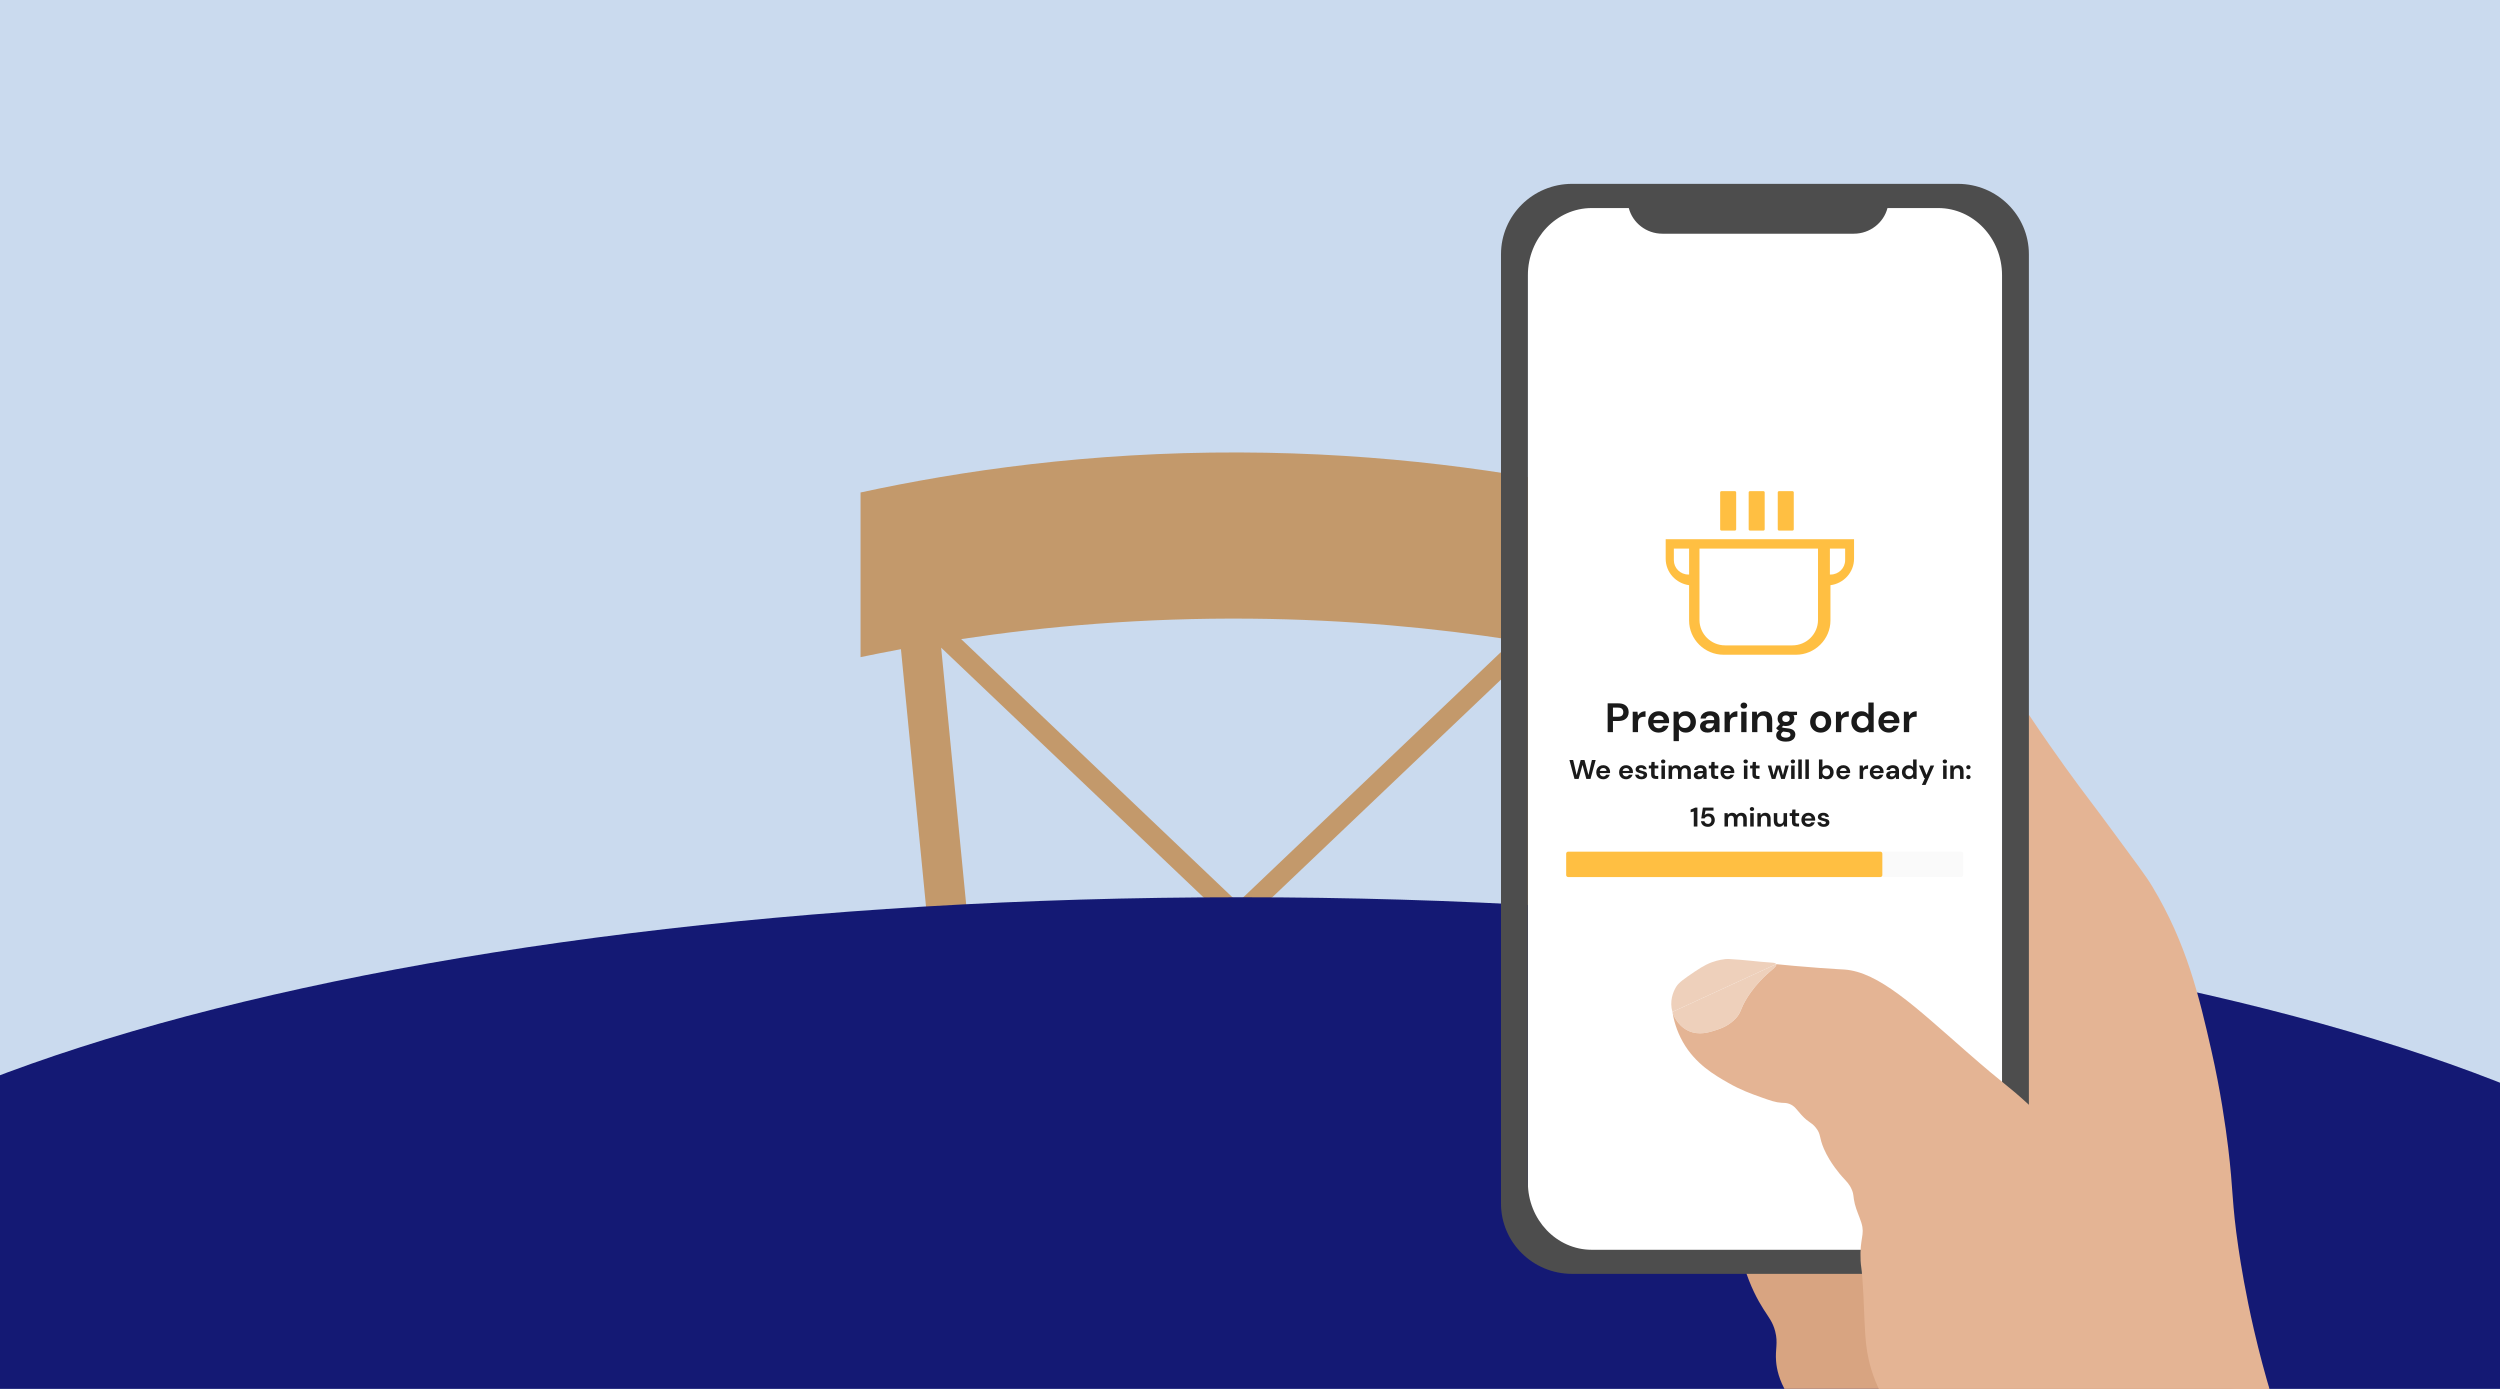 <svg width="432" height="240" viewBox="0 0 432 240" fill="none" xmlns="http://www.w3.org/2000/svg">
<rect x="0" y="0" width="432" height="240" fill="#808080" stroke="none"/>
<g clip-path="url(#clip0)">
<path d="M432 -0.003H0V240.814H432V-0.003Z" fill="#CADAEE"/>
<path d="M214.071 78.183C188.18 78.114 165.976 81.354 148.704 85.1C148.704 94.583 148.704 104.066 148.704 113.552C150.953 113.084 153.28 112.624 155.683 112.178L160.157 158.121L167.069 157.46L162.633 111.919L211.398 158.329L196.915 172.111L199.321 174.59L213.901 160.711L225.994 172.221L228.4 169.743L216.406 158.326L263.807 113.21L259.498 157.458L266.41 158.118L270.884 112.189C273.26 112.63 275.569 113.084 277.801 113.549C277.801 104.066 277.801 94.583 277.801 85.097C260.856 81.424 239.229 78.25 214.071 78.183ZM166.089 110.435C180.664 108.237 197.479 106.737 216.115 106.906C232.917 107.058 248.145 108.544 261.529 110.614L213.901 155.944L166.089 110.435Z" fill="#C3996B"/>
<path d="M214.323 313.209C363.856 313.209 485.076 277.803 485.076 234.128C485.076 190.452 363.856 155.046 214.323 155.046C64.79 155.046 -56.431 190.452 -56.431 234.128C-56.431 277.803 64.79 313.209 214.323 313.209Z" fill="#141974"/>
<path d="M301.431 218.976C302.446 222.276 303.723 224.647 304.738 226.235C305.637 227.647 306.337 228.449 306.752 230.056C307.279 232.101 306.739 233.09 306.906 235.21C307.012 236.55 307.406 238.459 308.767 240.729H392.38L384.415 220.302L301.433 202.766V218.976H301.431Z" fill="#D8A481"/>
<path d="M392.375 240.729C391.465 237.683 390.447 233.975 389.464 229.719C388.036 223.527 387.22 218.511 386.799 215.645C385.614 207.606 385.949 205.913 385.023 198.275C384.572 194.553 383.708 188.487 382.136 181.562C379.998 172.149 377.86 163.067 371.922 153.196C370.726 151.207 368.933 148.891 365.483 144.18C361.727 139.052 360.207 137.192 357.016 132.767C355.279 130.358 353.079 127.233 350.598 123.511L328.115 232.951L392.375 240.729Z" fill="#E4B494"/>
<path d="M264.017 200.865V205.555C264.017 212.076 268.955 217.361 275.049 217.361H334.916C341.01 217.361 345.949 212.076 345.949 205.555V46.343C345.949 39.823 341.01 34.537 334.916 34.537H275.049C268.955 34.537 264.017 39.823 264.017 46.343V192.275" fill="white"/>
<path d="M259.372 43.945V207.964C259.372 214.688 264.878 220.123 271.652 220.123H338.312C345.103 220.123 350.592 214.688 350.592 207.964V43.945C350.592 37.221 345.103 31.77 338.312 31.77H271.652C264.878 31.773 259.372 37.221 259.372 43.945ZM264.016 47.571C264.016 41.146 268.963 35.951 275.057 35.951H281.453C282.117 38.497 284.463 40.384 287.261 40.384H320.336C323.133 40.384 325.493 38.497 326.157 35.951H334.913C341.007 35.951 345.953 41.149 345.953 47.571V204.328C345.953 210.752 341.007 215.963 334.913 215.963H275.057C268.963 215.963 264.016 210.752 264.016 204.328V47.571Z" fill="#4D4D4D"/>
<path d="M289.645 170.512C289.086 171.427 288.465 173.044 288.995 174.854L306.915 166.604C306.809 166.32 306.369 166.363 304.177 166.184C302.635 166.05 302.8 166.018 300.775 165.855C298.839 165.689 298.491 165.705 298.113 165.735C297.902 165.764 296.962 165.855 295.782 166.288C295.375 166.438 294.481 166.783 292.834 167.906C291.02 169.136 290.129 169.748 289.645 170.512Z" fill="#EED0BB"/>
<path d="M306.915 166.604L288.995 174.854C289.07 175.108 289.691 177.146 291.733 178.119C293.593 178.988 295.391 178.373 296.663 177.953C297.373 177.712 298.826 177.22 300.005 175.886C300.942 174.838 300.656 174.419 301.866 172.472C302.093 172.098 302.878 170.871 304.12 169.537C305.873 167.652 307.096 167.082 306.915 166.604Z" fill="#EED0BB"/>
<path d="M291.733 178.119C289.691 177.146 289.07 175.108 288.995 174.854C289.192 176.098 289.646 178.015 290.809 180.065C292.956 183.854 296.252 185.755 298.642 187.118C300.788 188.361 302.678 189.019 304.177 189.559C305.932 190.187 306.823 190.503 307.868 190.562C308.338 190.591 308.683 190.562 309.169 190.741C310.122 191.086 310.454 191.743 311.286 192.658C312.617 194.11 312.949 193.826 313.781 194.874C314.718 196.056 314.294 196.476 315.171 198.513C316.26 201.013 318.074 203.05 318.333 203.336C319.043 204.13 319.602 204.609 320.012 205.627C320.374 206.496 320.193 206.721 320.512 208.039C320.798 209.178 321.252 210.076 321.646 211.303C322.31 213.429 321.327 213.878 321.511 217.848C321.57 218.987 321.662 218.747 321.83 221.054C321.997 223.316 322.056 225.021 322.073 225.561C322.24 229.649 322.329 231.687 322.648 233.588C322.934 235.309 323.539 237.796 325.007 240.731C347.466 240.731 369.922 240.731 392.381 240.731C389.718 237.002 368.078 206.932 350.536 190.85C346.68 187.316 346.802 187.84 339.798 181.715C330.891 173.913 324.646 167.954 318.703 167.534C318.266 167.505 316.859 167.443 314.469 167.264C311.202 167.024 308.573 166.77 306.923 166.606C307.104 167.085 305.881 167.654 304.126 169.542C302.886 170.873 302.098 172.103 301.871 172.478C300.662 174.424 300.948 174.844 300.011 175.892C298.831 177.223 297.378 177.718 296.668 177.958C295.391 178.376 293.593 178.988 291.733 178.119Z" fill="#E4B494"/>
<path d="M277.802 126.509V121.541H279.658C280.059 121.541 280.391 121.607 280.654 121.74C280.917 121.872 281.113 122.055 281.242 122.286C281.371 122.518 281.435 122.778 281.435 123.067C281.435 123.341 281.373 123.594 281.249 123.826C281.125 124.053 280.931 124.238 280.668 124.38C280.406 124.517 280.069 124.586 279.658 124.586H278.719V126.509H277.802ZM278.719 123.847H279.601C279.921 123.847 280.15 123.779 280.288 123.642C280.432 123.5 280.503 123.308 280.503 123.067C280.503 122.821 280.432 122.629 280.288 122.492C280.15 122.35 279.921 122.279 279.601 122.279H278.719V123.847Z" fill="#1A1A1A"/>
<path d="M282.133 126.509V122.989H282.95L283.036 123.649C283.165 123.422 283.34 123.242 283.559 123.109C283.784 122.972 284.047 122.904 284.348 122.904V123.862H284.09C283.889 123.862 283.71 123.892 283.552 123.954C283.395 124.015 283.27 124.122 283.18 124.273C283.094 124.425 283.051 124.635 283.051 124.905V126.509H282.133Z" fill="#1A1A1A"/>
<path d="M286.639 126.594C286.28 126.594 285.963 126.518 285.686 126.367C285.409 126.215 285.191 126.002 285.034 125.728C284.876 125.454 284.797 125.137 284.797 124.777C284.797 124.413 284.873 124.089 285.026 123.805C285.184 123.521 285.399 123.301 285.671 123.145C285.948 122.984 286.273 122.904 286.646 122.904C286.995 122.904 287.303 122.979 287.57 123.131C287.838 123.282 288.046 123.49 288.194 123.755C288.347 124.015 288.423 124.306 288.423 124.628C288.423 124.68 288.421 124.735 288.416 124.791C288.416 124.848 288.414 124.907 288.409 124.969H285.707C285.726 125.243 285.822 125.458 285.994 125.614C286.171 125.771 286.383 125.849 286.632 125.849C286.818 125.849 286.973 125.808 287.097 125.728C287.226 125.643 287.322 125.534 287.384 125.402H288.316C288.249 125.624 288.137 125.827 287.979 126.012C287.826 126.192 287.635 126.334 287.406 126.438C287.181 126.542 286.925 126.594 286.639 126.594ZM286.646 123.642C286.421 123.642 286.223 123.706 286.051 123.833C285.879 123.956 285.769 124.146 285.721 124.401H287.492C287.477 124.169 287.391 123.985 287.234 123.847C287.076 123.71 286.88 123.642 286.646 123.642Z" fill="#1A1A1A"/>
<path d="M289.195 128.07V122.989H290.012L290.112 123.493C290.227 123.337 290.377 123.199 290.564 123.081C290.755 122.963 291.001 122.904 291.302 122.904C291.636 122.904 291.935 122.984 292.197 123.145C292.46 123.306 292.668 123.526 292.821 123.805C292.974 124.084 293.05 124.401 293.05 124.756C293.05 125.111 292.974 125.428 292.821 125.707C292.668 125.981 292.46 126.199 292.197 126.36C291.935 126.516 291.636 126.594 291.302 126.594C291.034 126.594 290.8 126.544 290.599 126.445C290.399 126.345 290.236 126.206 290.112 126.026V128.07H289.195ZM291.108 125.799C291.4 125.799 291.641 125.702 291.832 125.508C292.023 125.314 292.119 125.063 292.119 124.756C292.119 124.448 292.023 124.195 291.832 123.997C291.641 123.798 291.4 123.698 291.108 123.698C290.812 123.698 290.568 123.798 290.377 123.997C290.191 124.19 290.098 124.441 290.098 124.749C290.098 125.056 290.191 125.309 290.377 125.508C290.568 125.702 290.812 125.799 291.108 125.799Z" fill="#1A1A1A"/>
<path d="M295.095 126.594C294.789 126.594 294.539 126.546 294.343 126.452C294.147 126.352 294.001 126.222 293.906 126.062C293.81 125.901 293.762 125.723 293.762 125.529C293.762 125.203 293.891 124.938 294.149 124.735C294.407 124.531 294.794 124.429 295.31 124.429H296.213V124.344C296.213 124.103 296.144 123.926 296.005 123.812C295.867 123.698 295.695 123.642 295.489 123.642C295.303 123.642 295.141 123.687 295.002 123.777C294.863 123.862 294.777 123.989 294.744 124.16H293.848C293.872 123.904 293.958 123.682 294.106 123.493C294.259 123.303 294.455 123.159 294.694 123.06C294.933 122.956 295.2 122.904 295.496 122.904C296.003 122.904 296.402 123.029 296.693 123.28C296.985 123.531 297.13 123.885 297.13 124.344V126.509H296.349L296.263 125.941C296.158 126.13 296.01 126.286 295.819 126.409C295.633 126.532 295.391 126.594 295.095 126.594ZM295.303 125.884C295.566 125.884 295.769 125.799 295.912 125.629C296.06 125.458 296.153 125.248 296.192 124.997H295.41C295.167 124.997 294.992 125.042 294.887 125.132C294.782 125.217 294.73 125.324 294.73 125.451C294.73 125.588 294.782 125.695 294.887 125.771C294.992 125.846 295.131 125.884 295.303 125.884Z" fill="#1A1A1A"/>
<path d="M298.006 126.509V122.989H298.823L298.909 123.649C299.038 123.422 299.212 123.242 299.432 123.109C299.656 122.972 299.919 122.904 300.22 122.904V123.862H299.962C299.762 123.862 299.582 123.892 299.425 123.954C299.267 124.015 299.143 124.122 299.052 124.273C298.966 124.425 298.923 124.635 298.923 124.905V126.509H298.006Z" fill="#1A1A1A"/>
<path d="M301.342 122.442C301.174 122.442 301.036 122.393 300.926 122.293C300.821 122.194 300.768 122.069 300.768 121.917C300.768 121.766 300.821 121.643 300.926 121.548C301.036 121.449 301.174 121.399 301.342 121.399C301.509 121.399 301.645 121.449 301.75 121.548C301.86 121.643 301.915 121.766 301.915 121.917C301.915 122.069 301.86 122.194 301.75 122.293C301.645 122.393 301.509 122.442 301.342 122.442ZM300.883 126.509V122.989H301.8V126.509H300.883Z" fill="#1A1A1A"/>
<path d="M302.758 126.509V122.989H303.568L303.639 123.585C303.749 123.377 303.907 123.211 304.112 123.088C304.322 122.965 304.568 122.904 304.85 122.904C305.29 122.904 305.632 123.041 305.875 123.315C306.119 123.59 306.241 123.992 306.241 124.522V126.509H305.323V124.607C305.323 124.304 305.261 124.072 305.137 123.911C305.013 123.751 304.819 123.67 304.557 123.67C304.299 123.67 304.086 123.76 303.919 123.94C303.756 124.12 303.675 124.37 303.675 124.692V126.509H302.758Z" fill="#1A1A1A"/>
<path d="M308.623 125.458C308.451 125.458 308.291 125.439 308.143 125.402L307.877 125.664C307.959 125.707 308.069 125.742 308.207 125.771C308.346 125.799 308.57 125.827 308.881 125.856C309.354 125.898 309.698 126.009 309.913 126.189C310.128 126.369 310.235 126.617 310.235 126.934C310.235 127.143 310.178 127.339 310.063 127.523C309.949 127.713 309.772 127.864 309.533 127.978C309.294 128.096 308.988 128.155 308.616 128.155C308.109 128.155 307.701 128.06 307.39 127.871C307.08 127.687 306.924 127.407 306.924 127.034C306.924 126.717 307.08 126.442 307.39 126.211C307.295 126.168 307.211 126.123 307.139 126.076C307.072 126.028 307.013 125.979 306.96 125.927V125.763L307.584 125.111C307.307 124.869 307.168 124.559 307.168 124.181C307.168 123.944 307.225 123.729 307.34 123.535C307.459 123.341 307.627 123.188 307.842 123.074C308.057 122.96 308.317 122.904 308.623 122.904C308.823 122.904 309.01 122.932 309.182 122.989H310.529V123.542L309.92 123.585C310.015 123.765 310.063 123.963 310.063 124.181C310.063 124.418 310.006 124.633 309.891 124.827C309.777 125.021 309.609 125.174 309.39 125.288C309.175 125.402 308.919 125.458 308.623 125.458ZM308.623 124.763C308.809 124.763 308.962 124.713 309.081 124.614C309.206 124.515 309.268 124.373 309.268 124.188C309.268 124.004 309.206 123.862 309.081 123.762C308.962 123.663 308.809 123.613 308.623 123.613C308.427 123.613 308.269 123.663 308.15 123.762C308.03 123.862 307.971 124.004 307.971 124.188C307.971 124.373 308.03 124.515 308.15 124.614C308.269 124.713 308.427 124.763 308.623 124.763ZM307.763 126.941C307.763 127.117 307.844 127.247 308.006 127.332C308.174 127.422 308.377 127.467 308.616 127.467C308.845 127.467 309.031 127.419 309.175 127.325C309.318 127.235 309.39 127.112 309.39 126.956C309.39 126.828 309.342 126.721 309.246 126.636C309.155 126.551 308.972 126.499 308.694 126.48C308.499 126.466 308.317 126.445 308.15 126.416C308.011 126.492 307.911 126.575 307.849 126.665C307.791 126.755 307.763 126.847 307.763 126.941Z" fill="#1A1A1A"/>
<path d="M314.611 126.594C314.267 126.594 313.957 126.516 313.68 126.36C313.407 126.203 313.19 125.988 313.027 125.714C312.87 125.435 312.791 125.113 312.791 124.749C312.791 124.384 312.872 124.065 313.035 123.791C313.197 123.512 313.414 123.294 313.687 123.138C313.964 122.982 314.274 122.904 314.618 122.904C314.958 122.904 315.263 122.982 315.536 123.138C315.813 123.294 316.03 123.512 316.188 123.791C316.35 124.065 316.431 124.384 316.431 124.749C316.431 125.113 316.35 125.435 316.188 125.714C316.03 125.988 315.813 126.203 315.536 126.36C315.259 126.516 314.95 126.594 314.611 126.594ZM314.611 125.806C314.85 125.806 315.058 125.719 315.235 125.544C315.411 125.364 315.5 125.099 315.5 124.749C315.5 124.399 315.411 124.136 315.235 123.961C315.058 123.781 314.852 123.691 314.618 123.691C314.375 123.691 314.164 123.781 313.988 123.961C313.816 124.136 313.73 124.399 313.73 124.749C313.73 125.099 313.816 125.364 313.988 125.544C314.164 125.719 314.372 125.806 314.611 125.806Z" fill="#1A1A1A"/>
<path d="M317.252 126.509V122.989H318.069L318.155 123.649C318.284 123.422 318.458 123.242 318.678 123.109C318.902 122.972 319.165 122.904 319.466 122.904V123.862H319.208C319.007 123.862 318.828 123.892 318.671 123.954C318.513 124.015 318.389 124.122 318.298 124.273C318.212 124.425 318.169 124.635 318.169 124.905V126.509H317.252Z" fill="#1A1A1A"/>
<path d="M321.664 126.594C321.329 126.594 321.031 126.513 320.768 126.352C320.505 126.192 320.298 125.972 320.145 125.693C319.992 125.413 319.915 125.096 319.915 124.742C319.915 124.387 319.992 124.072 320.145 123.798C320.298 123.519 320.505 123.301 320.768 123.145C321.031 122.984 321.329 122.904 321.664 122.904C321.931 122.904 322.166 122.953 322.366 123.053C322.567 123.152 322.729 123.292 322.854 123.471V121.399H323.771V126.509H322.954L322.854 126.005C322.739 126.161 322.586 126.298 322.395 126.416C322.209 126.535 321.965 126.594 321.664 126.594ZM321.857 125.799C322.154 125.799 322.395 125.702 322.581 125.508C322.772 125.309 322.868 125.056 322.868 124.749C322.868 124.441 322.772 124.19 322.581 123.997C322.395 123.798 322.154 123.698 321.857 123.698C321.566 123.698 321.325 123.795 321.134 123.989C320.942 124.183 320.847 124.434 320.847 124.742C320.847 125.049 320.942 125.302 321.134 125.501C321.325 125.7 321.566 125.799 321.857 125.799Z" fill="#1A1A1A"/>
<path d="M326.432 126.594C326.074 126.594 325.756 126.518 325.479 126.367C325.202 126.215 324.984 126.002 324.827 125.728C324.669 125.454 324.59 125.137 324.59 124.777C324.59 124.413 324.667 124.089 324.82 123.805C324.977 123.521 325.192 123.301 325.465 123.145C325.742 122.984 326.067 122.904 326.439 122.904C326.788 122.904 327.096 122.979 327.364 123.131C327.631 123.282 327.839 123.49 327.987 123.755C328.14 124.015 328.216 124.306 328.216 124.628C328.216 124.68 328.214 124.735 328.209 124.791C328.209 124.848 328.207 124.907 328.202 124.969H325.5C325.52 125.243 325.615 125.458 325.787 125.614C325.964 125.771 326.176 125.849 326.425 125.849C326.611 125.849 326.766 125.808 326.891 125.728C327.02 125.643 327.115 125.534 327.177 125.402H328.109C328.042 125.624 327.93 125.827 327.772 126.012C327.619 126.192 327.428 126.334 327.199 126.438C326.974 126.542 326.719 126.594 326.432 126.594ZM326.439 123.642C326.215 123.642 326.016 123.706 325.844 123.833C325.672 123.956 325.563 124.146 325.515 124.401H327.285C327.271 124.169 327.185 123.985 327.027 123.847C326.869 123.71 326.673 123.642 326.439 123.642Z" fill="#1A1A1A"/>
<path d="M328.988 126.509V122.989H329.805L329.891 123.649C330.02 123.422 330.194 123.242 330.414 123.109C330.639 122.972 330.901 122.904 331.202 122.904V123.862H330.944C330.744 123.862 330.565 123.892 330.407 123.954C330.249 124.015 330.125 124.122 330.034 124.273C329.948 124.425 329.905 124.635 329.905 124.905V126.509H328.988Z" fill="#1A1A1A"/>
<path d="M272.072 134.602L271.198 131.328H271.845L272.44 133.933L273.139 131.328H273.805L274.485 133.933L275.081 131.328H275.732L274.835 134.602H274.117L273.461 132.175L272.785 134.602H272.072Z" fill="#1A1A1A"/>
<path d="M277.046 134.658C276.809 134.658 276.6 134.608 276.417 134.509C276.235 134.409 276.091 134.268 275.988 134.088C275.884 133.907 275.832 133.698 275.832 133.461C275.832 133.221 275.882 133.007 275.983 132.82C276.087 132.633 276.228 132.488 276.408 132.385C276.591 132.279 276.805 132.226 277.05 132.226C277.28 132.226 277.483 132.276 277.66 132.376C277.836 132.476 277.973 132.613 278.07 132.787C278.171 132.959 278.222 133.151 278.222 133.363C278.222 133.397 278.22 133.433 278.217 133.47C278.217 133.508 278.215 133.547 278.212 133.587H276.432C276.444 133.768 276.507 133.91 276.62 134.013C276.737 134.116 276.877 134.167 277.041 134.167C277.164 134.167 277.266 134.141 277.348 134.088C277.433 134.031 277.496 133.96 277.537 133.872H278.151C278.107 134.019 278.033 134.153 277.929 134.275C277.828 134.393 277.702 134.487 277.551 134.555C277.403 134.624 277.234 134.658 277.046 134.658ZM277.05 132.713C276.902 132.713 276.772 132.755 276.658 132.839C276.545 132.92 276.472 133.045 276.441 133.213H277.608C277.598 133.06 277.541 132.939 277.438 132.848C277.334 132.758 277.205 132.713 277.05 132.713Z" fill="#1A1A1A"/>
<path d="M280.994 134.658C280.758 134.658 280.548 134.608 280.366 134.509C280.183 134.409 280.04 134.268 279.936 134.088C279.832 133.907 279.78 133.698 279.78 133.461C279.78 133.221 279.83 133.007 279.931 132.82C280.035 132.633 280.177 132.488 280.356 132.385C280.539 132.279 280.753 132.226 280.998 132.226C281.228 132.226 281.431 132.276 281.608 132.376C281.784 132.476 281.921 132.613 282.019 132.787C282.119 132.959 282.17 133.151 282.17 133.363C282.17 133.397 282.168 133.433 282.165 133.47C282.165 133.508 282.163 133.547 282.16 133.587H280.38C280.392 133.768 280.455 133.91 280.569 134.013C280.685 134.116 280.825 134.167 280.989 134.167C281.112 134.167 281.214 134.141 281.296 134.088C281.381 134.031 281.444 133.96 281.485 133.872H282.099C282.055 134.019 281.981 134.153 281.877 134.275C281.776 134.393 281.65 134.487 281.499 134.555C281.351 134.624 281.183 134.658 280.994 134.658ZM280.998 132.713C280.85 132.713 280.72 132.755 280.606 132.839C280.493 132.92 280.421 133.045 280.389 133.213H281.556C281.546 133.06 281.49 132.939 281.386 132.848C281.282 132.758 281.153 132.713 280.998 132.713Z" fill="#1A1A1A"/>
<path d="M283.646 134.658C283.439 134.658 283.256 134.625 283.099 134.56C282.941 134.491 282.815 134.398 282.721 134.279C282.626 134.161 282.57 134.024 282.551 133.868H283.16C283.179 133.958 283.229 134.036 283.311 134.102C283.396 134.164 283.505 134.195 283.637 134.195C283.769 134.195 283.865 134.169 283.925 134.116C283.988 134.063 284.02 134.002 284.02 133.933C284.02 133.833 283.975 133.766 283.887 133.732C283.799 133.695 283.676 133.659 283.519 133.625C283.418 133.603 283.316 133.576 283.212 133.545C283.108 133.514 283.012 133.475 282.924 133.428C282.839 133.378 282.77 133.316 282.716 133.241C282.662 133.163 282.636 133.068 282.636 132.956C282.636 132.75 282.718 132.577 282.881 132.437C283.048 132.296 283.281 132.226 283.58 132.226C283.857 132.226 284.078 132.29 284.242 132.418C284.408 132.546 284.508 132.722 284.539 132.946H283.968C283.933 132.775 283.802 132.689 283.576 132.689C283.462 132.689 283.374 132.711 283.311 132.755C283.251 132.798 283.221 132.853 283.221 132.918C283.221 132.987 283.267 133.042 283.358 133.082C283.45 133.123 283.571 133.16 283.722 133.194C283.886 133.232 284.035 133.274 284.171 133.321C284.309 133.364 284.419 133.431 284.501 133.522C284.583 133.609 284.624 133.735 284.624 133.901C284.627 134.044 284.589 134.173 284.511 134.289C284.432 134.404 284.319 134.494 284.171 134.56C284.023 134.625 283.848 134.658 283.646 134.658Z" fill="#1A1A1A"/>
<path d="M286.13 134.602C285.884 134.602 285.687 134.543 285.539 134.424C285.391 134.306 285.317 134.095 285.317 133.793V132.783H284.916V132.282H285.317L285.388 131.66H285.922V132.282H286.555V132.783H285.922V133.798C285.922 133.91 285.945 133.988 285.993 134.031C286.043 134.072 286.128 134.092 286.248 134.092H286.541V134.602H286.13Z" fill="#1A1A1A"/>
<path d="M287.4 131.922C287.289 131.922 287.198 131.889 287.126 131.824C287.056 131.759 287.022 131.676 287.022 131.576C287.022 131.476 287.056 131.395 287.126 131.333C287.198 131.267 287.289 131.235 287.4 131.235C287.51 131.235 287.6 131.267 287.669 131.333C287.741 131.395 287.778 131.476 287.778 131.576C287.778 131.676 287.741 131.759 287.669 131.824C287.6 131.889 287.51 131.922 287.4 131.922ZM287.097 134.602V132.282H287.702V134.602H287.097Z" fill="#1A1A1A"/>
<path d="M288.333 134.602V132.282H288.867L288.919 132.596C288.994 132.483 289.093 132.395 289.216 132.329C289.342 132.261 289.487 132.226 289.651 132.226C290.013 132.226 290.269 132.365 290.421 132.642C290.506 132.515 290.619 132.413 290.761 132.338C290.905 132.264 291.063 132.226 291.233 132.226C291.538 132.226 291.773 132.317 291.937 132.497C292.1 132.678 292.182 132.943 292.182 133.293V134.602H291.578V133.349C291.578 133.149 291.538 132.996 291.46 132.89C291.384 132.784 291.266 132.731 291.105 132.731C290.942 132.731 290.809 132.791 290.709 132.909C290.611 133.028 290.562 133.193 290.562 133.405V134.602H289.958V133.349C289.958 133.149 289.918 132.996 289.84 132.89C289.761 132.784 289.64 132.731 289.476 132.731C289.315 132.731 289.185 132.791 289.084 132.909C288.986 133.028 288.938 133.193 288.938 133.405V134.602H288.333Z" fill="#1A1A1A"/>
<path d="M293.564 134.658C293.362 134.658 293.197 134.627 293.068 134.565C292.939 134.499 292.843 134.413 292.78 134.307C292.717 134.201 292.685 134.084 292.685 133.957C292.685 133.742 292.77 133.567 292.94 133.433C293.11 133.299 293.366 133.232 293.706 133.232H294.301V133.176C294.301 133.017 294.255 132.9 294.164 132.825C294.072 132.75 293.959 132.713 293.824 132.713C293.701 132.713 293.594 132.742 293.502 132.801C293.411 132.858 293.354 132.942 293.332 133.054H292.742C292.758 132.886 292.814 132.739 292.912 132.614C293.013 132.49 293.142 132.395 293.299 132.329C293.457 132.261 293.633 132.226 293.828 132.226C294.162 132.226 294.425 132.309 294.617 132.474C294.809 132.639 294.905 132.873 294.905 133.176V134.602H294.39L294.334 134.228C294.264 134.353 294.167 134.455 294.041 134.537C293.918 134.618 293.759 134.658 293.564 134.658ZM293.701 134.19C293.874 134.19 294.008 134.134 294.102 134.022C294.2 133.91 294.261 133.771 294.287 133.606H293.772C293.611 133.606 293.496 133.635 293.427 133.695C293.358 133.751 293.323 133.821 293.323 133.905C293.323 133.996 293.358 134.066 293.427 134.116C293.496 134.166 293.588 134.19 293.701 134.19Z" fill="#1A1A1A"/>
<path d="M296.494 134.602C296.248 134.602 296.051 134.543 295.903 134.424C295.755 134.306 295.681 134.095 295.681 133.793V132.783H295.28V132.282H295.681L295.752 131.66H296.286V132.282H296.919V132.783H296.286V133.798C296.286 133.91 296.309 133.988 296.357 134.031C296.407 134.072 296.492 134.092 296.612 134.092H296.905V134.602H296.494Z" fill="#1A1A1A"/>
<path d="M298.516 134.658C298.28 134.658 298.071 134.608 297.888 134.509C297.705 134.409 297.562 134.268 297.458 134.088C297.354 133.907 297.302 133.698 297.302 133.461C297.302 133.221 297.353 133.007 297.453 132.82C297.557 132.633 297.699 132.488 297.878 132.385C298.061 132.279 298.275 132.226 298.521 132.226C298.751 132.226 298.954 132.276 299.13 132.376C299.306 132.476 299.443 132.613 299.541 132.787C299.642 132.959 299.692 133.151 299.692 133.363C299.692 133.397 299.691 133.433 299.687 133.47C299.687 133.508 299.686 133.547 299.683 133.587H297.902C297.915 133.768 297.978 133.91 298.091 134.013C298.208 134.116 298.348 134.167 298.511 134.167C298.634 134.167 298.736 134.141 298.818 134.088C298.903 134.031 298.966 133.96 299.007 133.872H299.621C299.577 134.019 299.503 134.153 299.399 134.275C299.299 134.393 299.173 134.487 299.021 134.555C298.873 134.624 298.705 134.658 298.516 134.658ZM298.521 132.713C298.373 132.713 298.242 132.755 298.129 132.839C298.015 132.92 297.943 133.045 297.912 133.213H299.078C299.069 133.06 299.012 132.939 298.908 132.848C298.804 132.758 298.675 132.713 298.521 132.713Z" fill="#1A1A1A"/>
<path d="M301.652 131.922C301.542 131.922 301.45 131.889 301.378 131.824C301.309 131.759 301.274 131.676 301.274 131.576C301.274 131.476 301.309 131.395 301.378 131.333C301.45 131.267 301.542 131.235 301.652 131.235C301.762 131.235 301.852 131.267 301.921 131.333C301.994 131.395 302.03 131.476 302.03 131.576C302.03 131.676 301.994 131.759 301.921 131.824C301.852 131.889 301.762 131.922 301.652 131.922ZM301.35 134.602V132.282H301.954V134.602H301.35Z" fill="#1A1A1A"/>
<path d="M303.629 134.602C303.383 134.602 303.187 134.543 303.039 134.424C302.891 134.306 302.817 134.095 302.817 133.793V132.783H302.415V132.282H302.817L302.887 131.66H303.421V132.282H304.054V132.783H303.421V133.798C303.421 133.91 303.445 133.988 303.492 134.031C303.542 134.072 303.627 134.092 303.747 134.092H304.04V134.602H303.629Z" fill="#1A1A1A"/>
<path d="M306.157 134.602L305.472 132.282H306.072L306.478 133.952L306.95 132.282H307.621L308.093 133.952L308.504 132.282H309.104L308.414 134.602H307.786L307.285 132.867L306.785 134.602H306.157Z" fill="#1A1A1A"/>
<path d="M309.811 131.922C309.701 131.922 309.61 131.889 309.537 131.824C309.468 131.759 309.433 131.676 309.433 131.576C309.433 131.476 309.468 131.395 309.537 131.333C309.61 131.267 309.701 131.235 309.811 131.235C309.921 131.235 310.011 131.267 310.08 131.333C310.153 131.395 310.189 131.476 310.189 131.576C310.189 131.676 310.153 131.759 310.08 131.824C310.011 131.889 309.921 131.922 309.811 131.922ZM309.509 134.602V132.282H310.113V134.602H309.509Z" fill="#1A1A1A"/>
<path d="M310.744 134.602V131.235H311.349V134.602H310.744Z" fill="#1A1A1A"/>
<path d="M311.967 134.602V131.235H312.571V134.602H311.967Z" fill="#1A1A1A"/>
<path d="M315.703 134.658C315.527 134.658 315.372 134.625 315.24 134.56C315.108 134.494 315.001 134.402 314.919 134.284L314.853 134.602H314.314V131.235H314.919V132.614C314.995 132.512 315.094 132.421 315.217 132.343C315.342 132.265 315.505 132.226 315.703 132.226C315.923 132.226 316.12 132.279 316.293 132.385C316.467 132.491 316.604 132.636 316.704 132.82C316.805 133.004 316.855 133.213 316.855 133.447C316.855 133.681 316.805 133.89 316.704 134.074C316.604 134.254 316.467 134.398 316.293 134.504C316.12 134.607 315.923 134.658 315.703 134.658ZM315.575 134.134C315.768 134.134 315.927 134.07 316.053 133.943C316.178 133.815 316.241 133.65 316.241 133.447C316.241 133.244 316.178 133.077 316.053 132.946C315.927 132.815 315.768 132.75 315.575 132.75C315.38 132.75 315.22 132.815 315.094 132.946C314.971 133.074 314.91 133.24 314.91 133.442C314.91 133.645 314.971 133.812 315.094 133.943C315.22 134.07 315.38 134.134 315.575 134.134Z" fill="#1A1A1A"/>
<path d="M318.534 134.658C318.298 134.658 318.088 134.608 317.906 134.509C317.723 134.409 317.58 134.268 317.476 134.088C317.372 133.907 317.32 133.698 317.32 133.461C317.32 133.221 317.37 133.007 317.471 132.82C317.575 132.633 317.717 132.488 317.896 132.385C318.079 132.279 318.293 132.226 318.538 132.226C318.768 132.226 318.971 132.276 319.148 132.376C319.324 132.476 319.461 132.613 319.559 132.787C319.659 132.959 319.71 133.151 319.71 133.363C319.71 133.397 319.708 133.433 319.705 133.47C319.705 133.508 319.703 133.547 319.7 133.587H317.92C317.932 133.768 317.995 133.91 318.109 134.013C318.225 134.116 318.365 134.167 318.529 134.167C318.652 134.167 318.754 134.141 318.836 134.088C318.921 134.031 318.984 133.96 319.025 133.872H319.639C319.595 134.019 319.521 134.153 319.417 134.275C319.316 134.393 319.19 134.487 319.039 134.555C318.891 134.624 318.723 134.658 318.534 134.658ZM318.538 132.713C318.39 132.713 318.26 132.755 318.146 132.839C318.033 132.92 317.961 133.045 317.929 133.213H319.096C319.086 133.06 319.03 132.939 318.926 132.848C318.822 132.758 318.693 132.713 318.538 132.713Z" fill="#1A1A1A"/>
<path d="M321.344 134.602V132.282H321.882L321.939 132.717C322.024 132.568 322.139 132.449 322.284 132.362C322.432 132.271 322.605 132.226 322.803 132.226V132.858H322.633C322.501 132.858 322.383 132.878 322.279 132.918C322.175 132.959 322.093 133.029 322.033 133.129C321.977 133.229 321.948 133.367 321.948 133.545V134.602H321.344Z" fill="#1A1A1A"/>
<path d="M324.313 134.658C324.077 134.658 323.867 134.608 323.685 134.509C323.502 134.409 323.359 134.268 323.255 134.088C323.151 133.907 323.099 133.698 323.099 133.461C323.099 133.221 323.15 133.007 323.25 132.82C323.354 132.633 323.496 132.488 323.675 132.385C323.858 132.279 324.072 132.226 324.318 132.226C324.548 132.226 324.751 132.276 324.927 132.376C325.103 132.476 325.24 132.613 325.338 132.787C325.439 132.959 325.489 133.151 325.489 133.363C325.489 133.397 325.488 133.433 325.484 133.47C325.484 133.508 325.483 133.547 325.48 133.587H323.699C323.712 133.768 323.775 133.91 323.888 134.013C324.004 134.116 324.145 134.167 324.308 134.167C324.431 134.167 324.533 134.141 324.615 134.088C324.7 134.031 324.763 133.96 324.804 133.872H325.418C325.374 134.019 325.3 134.153 325.196 134.275C325.095 134.393 324.97 134.487 324.818 134.555C324.67 134.624 324.502 134.658 324.313 134.658ZM324.318 132.713C324.17 132.713 324.039 132.755 323.926 132.839C323.812 132.92 323.74 133.045 323.708 133.213H324.875C324.866 133.06 324.809 132.939 324.705 132.848C324.601 132.758 324.472 132.713 324.318 132.713Z" fill="#1A1A1A"/>
<path d="M326.805 134.658C326.604 134.658 326.438 134.627 326.309 134.565C326.18 134.499 326.084 134.413 326.021 134.307C325.958 134.201 325.927 134.084 325.927 133.957C325.927 133.742 326.012 133.567 326.182 133.433C326.352 133.299 326.607 133.232 326.947 133.232H327.542V133.176C327.542 133.017 327.496 132.9 327.405 132.825C327.314 132.75 327.2 132.713 327.065 132.713C326.942 132.713 326.835 132.742 326.744 132.801C326.652 132.858 326.596 132.942 326.574 133.054H325.983C325.999 132.886 326.056 132.739 326.153 132.614C326.254 132.49 326.383 132.395 326.541 132.329C326.698 132.261 326.874 132.226 327.07 132.226C327.403 132.226 327.666 132.309 327.858 132.474C328.05 132.639 328.147 132.873 328.147 133.176V134.602H327.632L327.575 134.228C327.506 134.353 327.408 134.455 327.282 134.537C327.159 134.618 327 134.658 326.805 134.658ZM326.942 134.19C327.115 134.19 327.249 134.134 327.344 134.022C327.441 133.91 327.503 133.771 327.528 133.606H327.013C326.852 133.606 326.737 133.635 326.668 133.695C326.599 133.751 326.564 133.821 326.564 133.905C326.564 133.996 326.599 134.066 326.668 134.116C326.737 134.166 326.829 134.19 326.942 134.19Z" fill="#1A1A1A"/>
<path d="M329.8 134.658C329.58 134.658 329.383 134.605 329.21 134.499C329.037 134.393 328.9 134.248 328.799 134.064C328.698 133.88 328.648 133.671 328.648 133.438C328.648 133.204 328.698 132.996 328.799 132.815C328.9 132.632 329.037 132.488 329.21 132.385C329.383 132.279 329.58 132.226 329.8 132.226C329.977 132.226 330.131 132.259 330.263 132.324C330.395 132.39 330.502 132.482 330.584 132.6V131.235H331.189V134.602H330.65L330.584 134.27C330.509 134.373 330.408 134.463 330.282 134.541C330.159 134.619 329.999 134.658 329.8 134.658ZM329.928 134.134C330.123 134.134 330.282 134.07 330.405 133.943C330.531 133.812 330.594 133.645 330.594 133.442C330.594 133.24 330.531 133.074 330.405 132.946C330.282 132.815 330.123 132.75 329.928 132.75C329.736 132.75 329.577 132.814 329.451 132.942C329.325 133.07 329.262 133.235 329.262 133.438C329.262 133.64 329.325 133.807 329.451 133.938C329.577 134.069 329.736 134.134 329.928 134.134Z" fill="#1A1A1A"/>
<path d="M332.097 135.631L332.64 134.448H332.499L331.587 132.282H332.244L332.9 133.915L333.585 132.282H334.227L332.74 135.631H332.097Z" fill="#1A1A1A"/>
<path d="M336.074 131.922C335.964 131.922 335.872 131.889 335.8 131.824C335.731 131.759 335.696 131.676 335.696 131.576C335.696 131.476 335.731 131.395 335.8 131.333C335.872 131.267 335.964 131.235 336.074 131.235C336.184 131.235 336.274 131.267 336.343 131.333C336.416 131.395 336.452 131.476 336.452 131.576C336.452 131.676 336.416 131.759 336.343 131.824C336.274 131.889 336.184 131.922 336.074 131.922ZM335.772 134.602V132.282H336.376V134.602H335.772Z" fill="#1A1A1A"/>
<path d="M337.007 134.602V132.282H337.541L337.588 132.675C337.661 132.538 337.765 132.429 337.9 132.348C338.038 132.267 338.201 132.226 338.386 132.226C338.676 132.226 338.901 132.317 339.062 132.497C339.222 132.678 339.303 132.943 339.303 133.293V134.602H338.698V133.349C338.698 133.149 338.657 132.996 338.575 132.89C338.493 132.784 338.366 132.731 338.193 132.731C338.023 132.731 337.883 132.791 337.772 132.909C337.665 133.028 337.612 133.193 337.612 133.405V134.602H337.007Z" fill="#1A1A1A"/>
<path d="M340.141 134.635C340.03 134.635 339.939 134.6 339.867 134.532C339.797 134.463 339.763 134.381 339.763 134.284C339.763 134.184 339.797 134.1 339.867 134.031C339.939 133.963 340.03 133.929 340.141 133.929C340.251 133.929 340.34 133.963 340.41 134.031C340.482 134.1 340.518 134.184 340.518 134.284C340.518 134.381 340.482 134.463 340.41 134.532C340.34 134.6 340.251 134.635 340.141 134.635ZM340.141 132.932C340.03 132.932 339.939 132.898 339.867 132.83C339.797 132.761 339.763 132.678 339.763 132.582C339.763 132.482 339.797 132.398 339.867 132.329C339.939 132.261 340.03 132.226 340.141 132.226C340.251 132.226 340.34 132.261 340.41 132.329C340.482 132.398 340.518 132.482 340.518 132.582C340.518 132.678 340.482 132.761 340.41 132.83C340.34 132.898 340.251 132.932 340.141 132.932Z" fill="#1A1A1A"/>
<path d="M292.684 142.824V140.233L292.141 140.36V139.901L292.939 139.55H293.312V142.824H292.684Z" fill="#1A1A1A"/>
<path d="M295.139 142.88C294.896 142.88 294.687 142.838 294.511 142.754C294.337 142.67 294.2 142.555 294.1 142.408C294.002 142.258 293.945 142.09 293.93 141.903H294.52C294.548 142.037 294.618 142.149 294.728 142.24C294.838 142.327 294.975 142.371 295.139 142.371C295.315 142.371 295.458 142.307 295.569 142.179C295.682 142.051 295.739 141.892 295.739 141.702C295.739 141.505 295.682 141.349 295.569 141.234C295.458 141.119 295.318 141.061 295.148 141.061C295.006 141.061 294.884 141.095 294.78 141.164C294.676 141.233 294.602 141.318 294.558 141.421H293.977L294.26 139.55H296.093V140.074H294.714L294.563 140.832C294.632 140.757 294.726 140.696 294.846 140.65C294.966 140.6 295.099 140.575 295.247 140.575C295.484 140.575 295.68 140.628 295.838 140.734C295.995 140.837 296.115 140.974 296.197 141.145C296.279 141.314 296.319 141.498 296.319 141.697C296.319 141.925 296.269 142.127 296.168 142.305C296.071 142.483 295.932 142.623 295.753 142.726C295.576 142.829 295.372 142.88 295.139 142.88Z" fill="#1A1A1A"/>
<path d="M297.993 142.824V140.505H298.527L298.579 140.818C298.655 140.706 298.754 140.617 298.877 140.551C299.003 140.483 299.147 140.448 299.311 140.448C299.673 140.448 299.93 140.587 300.081 140.865C300.166 140.737 300.279 140.635 300.421 140.561C300.566 140.486 300.723 140.448 300.893 140.448C301.199 140.448 301.433 140.539 301.597 140.72C301.761 140.901 301.843 141.166 301.843 141.515V142.824H301.238V141.571C301.238 141.371 301.199 141.219 301.12 141.113C301.044 141.007 300.926 140.954 300.766 140.954C300.602 140.954 300.47 141.013 300.369 141.131C300.271 141.25 300.223 141.415 300.223 141.627V142.824H299.618V141.571C299.618 141.371 299.579 141.219 299.5 141.113C299.421 141.007 299.3 140.954 299.136 140.954C298.976 140.954 298.845 141.013 298.744 141.131C298.647 141.25 298.598 141.415 298.598 141.627V142.824H297.993Z" fill="#1A1A1A"/>
<path d="M302.742 140.144C302.632 140.144 302.541 140.112 302.469 140.046C302.399 139.981 302.365 139.898 302.365 139.798C302.365 139.699 302.399 139.617 302.469 139.555C302.541 139.49 302.632 139.457 302.742 139.457C302.853 139.457 302.942 139.49 303.012 139.555C303.084 139.617 303.12 139.699 303.12 139.798C303.12 139.898 303.084 139.981 303.012 140.046C302.942 140.112 302.853 140.144 302.742 140.144ZM302.44 142.824V140.505H303.045V142.824H302.44Z" fill="#1A1A1A"/>
<path d="M303.676 142.824V140.505H304.209L304.257 140.897C304.329 140.76 304.433 140.651 304.568 140.57C304.707 140.489 304.869 140.448 305.055 140.448C305.345 140.448 305.57 140.539 305.73 140.72C305.891 140.901 305.971 141.166 305.971 141.515V142.824H305.367V141.571C305.367 141.371 305.326 141.219 305.244 141.113C305.162 141.007 305.034 140.954 304.861 140.954C304.691 140.954 304.551 141.013 304.441 141.131C304.334 141.25 304.28 141.415 304.28 141.627V142.824H303.676Z" fill="#1A1A1A"/>
<path d="M307.428 142.88C307.135 142.88 306.908 142.79 306.748 142.609C306.59 142.428 306.512 142.163 306.512 141.814V140.505H307.111V141.758C307.111 141.957 307.152 142.11 307.234 142.216C307.316 142.322 307.445 142.375 307.621 142.375C307.788 142.375 307.925 142.316 308.032 142.198C308.143 142.079 308.198 141.914 308.198 141.702V140.505H308.802V142.824H308.268L308.221 142.431C308.149 142.569 308.043 142.678 307.905 142.759C307.769 142.84 307.61 142.88 307.428 142.88Z" fill="#1A1A1A"/>
<path d="M310.467 142.824C310.221 142.824 310.024 142.765 309.876 142.647C309.728 142.528 309.654 142.318 309.654 142.015V141.005H309.253V140.505H309.654L309.725 139.883H310.259V140.505H310.892V141.005H310.259V142.02C310.259 142.132 310.282 142.21 310.33 142.254C310.38 142.294 310.465 142.314 310.585 142.314H310.878V142.824H310.467Z" fill="#1A1A1A"/>
<path d="M312.489 142.88C312.253 142.88 312.043 142.831 311.861 142.731C311.678 142.631 311.535 142.491 311.431 142.31C311.327 142.129 311.275 141.92 311.275 141.683C311.275 141.443 311.326 141.229 311.426 141.042C311.53 140.855 311.672 140.71 311.851 140.607C312.034 140.501 312.248 140.448 312.494 140.448C312.724 140.448 312.927 140.498 313.103 140.598C313.279 140.698 313.416 140.835 313.514 141.01C313.615 141.181 313.665 141.373 313.665 141.585C313.665 141.619 313.664 141.655 313.66 141.692C313.66 141.73 313.659 141.769 313.656 141.809H311.875C311.888 141.99 311.951 142.132 312.064 142.235C312.18 142.338 312.321 142.389 312.484 142.389C312.607 142.389 312.709 142.363 312.791 142.31C312.876 142.254 312.939 142.182 312.98 142.095H313.594C313.55 142.241 313.476 142.375 313.372 142.497C313.271 142.615 313.146 142.709 312.994 142.778C312.846 142.846 312.678 142.88 312.489 142.88ZM312.494 140.935C312.346 140.935 312.215 140.977 312.102 141.061C311.988 141.142 311.916 141.267 311.884 141.435H313.051C313.042 141.282 312.985 141.161 312.881 141.07C312.777 140.98 312.648 140.935 312.494 140.935Z" fill="#1A1A1A"/>
<path d="M315.142 142.88C314.934 142.88 314.751 142.848 314.594 142.782C314.436 142.714 314.311 142.62 314.216 142.502C314.122 142.383 314.065 142.246 314.046 142.09H314.655C314.674 142.18 314.725 142.258 314.806 142.324C314.891 142.386 315 142.417 315.132 142.417C315.265 142.417 315.361 142.391 315.42 142.338C315.483 142.285 315.515 142.224 315.515 142.155C315.515 142.056 315.471 141.989 315.383 141.954C315.294 141.917 315.172 141.881 315.014 141.847C314.913 141.825 314.811 141.798 314.707 141.767C314.603 141.736 314.507 141.697 314.419 141.65C314.334 141.6 314.265 141.538 314.211 141.463C314.158 141.385 314.131 141.29 314.131 141.178C314.131 140.972 314.213 140.799 314.377 140.659C314.544 140.519 314.777 140.448 315.076 140.448C315.353 140.448 315.573 140.512 315.737 140.64C315.904 140.768 316.003 140.944 316.034 141.169H315.463C315.428 140.997 315.298 140.911 315.071 140.911C314.958 140.911 314.869 140.933 314.806 140.977C314.747 141.021 314.717 141.075 314.717 141.141C314.717 141.209 314.762 141.264 314.854 141.304C314.945 141.345 315.066 141.382 315.217 141.417C315.381 141.454 315.531 141.496 315.666 141.543C315.805 141.586 315.915 141.653 315.997 141.744C316.079 141.831 316.119 141.957 316.119 142.123C316.123 142.266 316.085 142.396 316.006 142.511C315.927 142.626 315.814 142.717 315.666 142.782C315.518 142.848 315.343 142.88 315.142 142.88Z" fill="#1A1A1A"/>
<path d="M338.882 151.559H284.952C284.758 151.559 284.599 151.402 284.599 151.209V147.514C284.599 147.322 284.758 147.164 284.952 147.164H338.882C339.077 147.164 339.236 147.322 339.236 147.514V151.209C339.236 151.402 339.077 151.559 338.882 151.559Z" fill="#FAFAFA"/>
<path d="M287.83 93.177V96.545C287.83 98.898 289.596 100.804 291.875 101.122V107.226C291.875 110.469 294.54 113.14 297.844 113.14H310.332C313.607 113.14 316.302 110.469 316.302 107.226V101.122C318.58 100.836 320.379 98.898 320.379 96.545V93.177H287.83ZM291.875 99.28H291.745C290.365 99.28 289.242 98.168 289.242 96.802V94.799H291.875V99.28ZM314.152 107.133C314.152 109.55 312.162 111.52 309.722 111.52H298.101C295.66 111.52 293.67 109.55 293.67 107.133V94.799H314.152V107.133ZM318.84 96.802C318.84 98.168 317.716 99.28 316.337 99.28H316.207V94.799H318.84V96.802Z" fill="#FFBF42"/>
<path d="M299.789 91.685H297.464C297.343 91.685 297.243 91.586 297.243 91.466V85.089C297.243 84.969 297.343 84.87 297.464 84.87H299.789C299.91 84.87 300.01 84.969 300.01 85.089V91.466C300.01 91.586 299.91 91.685 299.789 91.685Z" fill="#FFBF42"/>
<path d="M304.717 91.685H302.392C302.27 91.685 302.17 91.586 302.17 91.466V85.089C302.17 84.969 302.27 84.87 302.392 84.87H304.717C304.838 84.87 304.938 84.969 304.938 85.089V91.466C304.935 91.586 304.838 91.685 304.717 91.685Z" fill="#FFBF42"/>
<path d="M309.741 91.685H307.417C307.295 91.685 307.195 91.586 307.195 91.466V85.089C307.195 84.969 307.295 84.87 307.417 84.87H309.741C309.863 84.87 309.963 84.969 309.963 85.089V91.466C309.96 91.586 309.863 91.685 309.741 91.685Z" fill="#FFBF42"/>
<path d="M324.917 151.559H270.987C270.792 151.559 270.633 151.402 270.633 151.209V147.514C270.633 147.322 270.792 147.164 270.987 147.164H324.917C325.111 147.164 325.27 147.322 325.27 147.514V151.209C325.27 151.402 325.111 151.559 324.917 151.559Z" fill="#FFBF42"/>
</g>
<defs>
<clipPath id="clip0">
<rect width="432" height="240" fill="white"/>
</clipPath>
</defs>
</svg>
